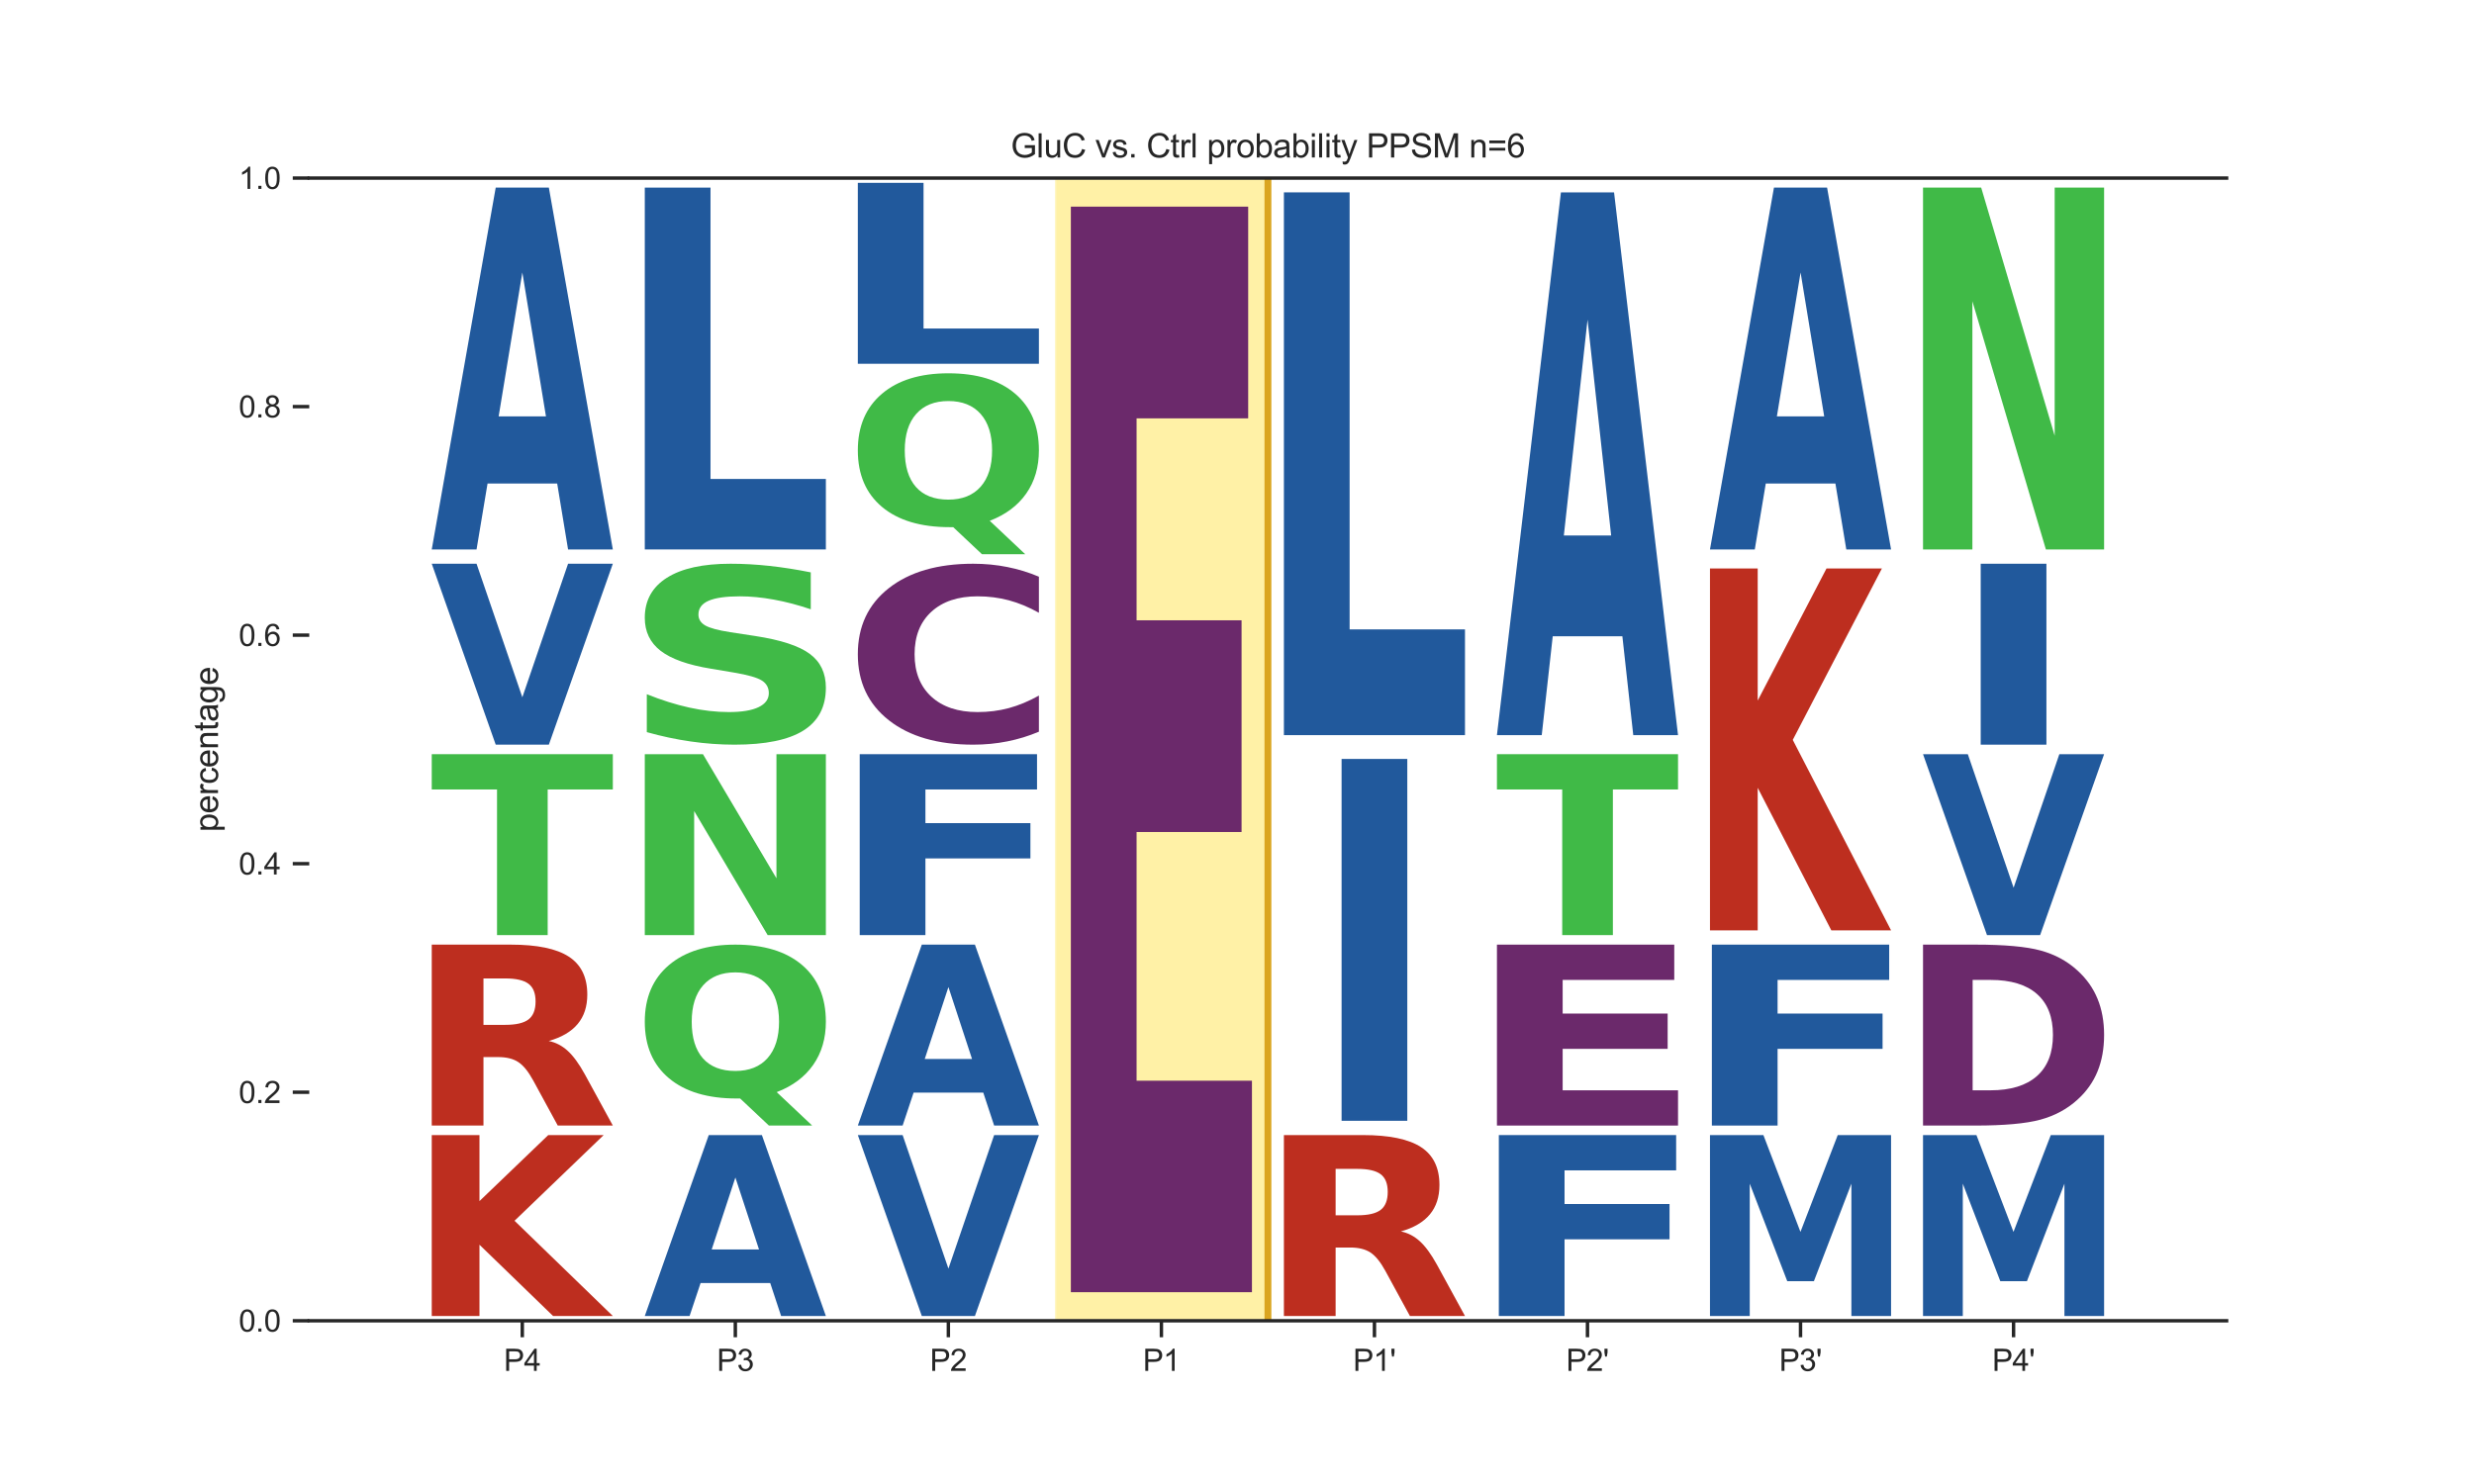 <?xml version="1.0" encoding="utf-8" standalone="no"?>
<!DOCTYPE svg PUBLIC "-//W3C//DTD SVG 1.1//EN"
  "http://www.w3.org/Graphics/SVG/1.1/DTD/svg11.dtd">
<svg xmlns:xlink="http://www.w3.org/1999/xlink" width="720pt" height="432pt" viewBox="0 0 720 432" xmlns="http://www.w3.org/2000/svg" version="1.1">
 <defs>
  <style type="text/css">*{stroke-linejoin: round; stroke-linecap: butt}</style>
 </defs>
 <g id="figure_1">
  <g id="patch_1">
   <path d="M 0 432 
L 720 432 
L 720 0 
L 0 0 
z
" style="fill: #ffffff"/>
  </g>
  <g id="axes_1">
   <g id="patch_2">
    <path d="M 90 384.48 
L 648 384.48 
L 648 51.84 
L 90 51.84 
z
" style="fill: #ffffff"/>
   </g>
   <g id="patch_3">
    <path d="M 307 384.48 
L 369 384.48 
L 369 51.84 
L 307 51.84 
z
" clip-path="url(#pe7d691914c)" style="fill: #ffd700; opacity: 0.35; stroke: #ffffff; stroke-width: 0.8; stroke-linejoin: miter"/>
   </g>
   <g id="line2d_1">
    <path d="M 90 384.48 
L 648 384.48 
" clip-path="url(#pe7d691914c)" style="fill: none; stroke: #000000; stroke-width: 0.5; stroke-linecap: round"/>
   </g>
   <g id="patch_4">
    <path d="M 125.65 330.426 
L 139.538 330.426 
L 139.538 349.649 
L 159.556 330.426 
L 175.683 330.426 
L 149.743 355.372 
L 178.35 383.094 
L 160.964 383.094 
L 139.538 362.347 
L 139.538 383.094 
L 125.65 383.094 
L 125.65 330.426 
z
" clip-path="url(#pe7d691914c)" style="fill: #bd2e1f"/>
   </g>
   <g id="patch_5">
    <path d="M 147.033 298.34 
Q 151.762 298.34 153.814 296.76 
Q 155.866 295.168 155.866 291.534 
Q 155.866 287.933 153.814 286.386 
Q 151.762 284.829 147.033 284.829 
L 140.702 284.829 
L 140.702 298.34 
L 147.033 298.34 
z
M 140.702 307.72 
L 140.702 327.654 
L 125.65 327.654 
L 125.65 274.986 
L 148.634 274.986 
Q 160.17 274.986 165.538 278.485 
Q 170.918 281.973 170.918 289.524 
Q 170.918 294.739 168.115 298.092 
Q 165.325 301.444 159.695 303.036 
Q 162.785 303.668 165.225 305.914 
Q 167.677 308.149 170.18 312.698 
L 178.35 327.654 
L 162.322 327.654 
L 155.203 314.572 
Q 153.051 310.621 150.836 309.176 
Q 148.634 307.72 144.956 307.72 
L 140.702 307.72 
z
" clip-path="url(#pe7d691914c)" style="fill: #bd2e1f"/>
   </g>
   <g id="patch_6">
    <path d="M 125.65 219.546 
L 178.35 219.546 
L 178.35 229.818 
L 159.39 229.818 
L 159.39 272.214 
L 144.647 272.214 
L 144.647 229.818 
L 125.65 229.818 
L 125.65 219.546 
z
" clip-path="url(#pe7d691914c)" style="fill: #40ba47"/>
   </g>
   <g id="patch_7">
    <path d="M 125.65 164.106 
L 138.688 164.106 
L 152.016 202.981 
L 165.323 164.106 
L 178.35 164.106 
L 159.731 216.774 
L 144.269 216.774 
L 125.65 164.106 
z
" clip-path="url(#pe7d691914c)" style="fill: #21599c"/>
   </g>
   <g id="patch_8">
    <path d="M 162.155 140.759 
L 141.888 140.759 
L 138.688 159.948 
L 125.65 159.948 
L 144.269 54.612 
L 159.731 54.612 
L 178.35 159.948 
L 165.323 159.948 
L 162.155 140.759 
z
M 145.12 121.209 
L 158.891 121.209 
L 152.016 79.309 
L 145.12 121.209 
z
" clip-path="url(#pe7d691914c)" style="fill: #21599c"/>
   </g>
   <g id="patch_9">
    <path d="M 224.155 373.5 
L 203.888 373.5 
L 200.688 383.094 
L 187.65 383.094 
L 206.269 330.426 
L 221.731 330.426 
L 240.35 383.094 
L 227.323 383.094 
L 224.155 373.5 
z
M 207.12 363.724 
L 220.891 363.724 
L 214.016 342.775 
L 207.12 363.724 
z
" clip-path="url(#pe7d691914c)" style="fill: #21599c"/>
   </g>
   <g id="patch_10">
    <path d="M 215.405 319.778 
L 214.373 319.778 
Q 201.714 319.778 194.677 313.875 
Q 187.65 307.964 187.65 297.428 
Q 187.65 286.911 194.666 280.953 
Q 201.681 274.986 214 274.986 
Q 226.45 274.986 233.4 280.898 
Q 240.35 286.8 240.35 297.428 
Q 240.35 304.721 236.661 309.993 
Q 232.972 315.265 226.044 317.925 
L 236.365 327.654 
L 223.771 327.654 
L 215.405 319.778 
z
M 214 283.066 
Q 207.961 283.066 204.635 286.828 
Q 201.308 290.59 201.308 297.428 
Q 201.308 304.378 204.558 308.075 
Q 207.819 311.763 214 311.763 
Q 220.071 311.763 223.398 308.001 
Q 226.725 304.23 226.725 297.428 
Q 226.725 290.59 223.398 286.828 
Q 220.071 283.066 214 283.066 
z
" clip-path="url(#pe7d691914c)" style="fill: #40ba47"/>
   </g>
   <g id="patch_11">
    <path d="M 187.65 219.546 
L 204.578 219.546 
L 225.968 255.666 
L 225.968 219.546 
L 240.35 219.546 
L 240.35 272.214 
L 223.409 272.214 
L 202.019 236.094 
L 202.019 272.214 
L 187.65 272.214 
L 187.65 219.546 
z
" clip-path="url(#pe7d691914c)" style="fill: #40ba47"/>
   </g>
   <g id="patch_12">
    <path d="M 235.956 166.619 
L 235.956 177.368 
Q 230.46 175.497 225.221 174.55 
Q 219.997 173.593 215.345 173.593 
Q 209.177 173.593 206.214 174.888 
Q 203.265 176.171 203.265 178.891 
Q 203.265 180.937 205.255 182.079 
Q 207.244 183.211 212.483 184.026 
L 219.811 185.147 
Q 230.946 186.855 235.641 190.326 
Q 240.35 193.785 240.35 200.183 
Q 240.35 208.571 233.795 212.672 
Q 227.239 216.774 213.771 216.774 
Q 207.43 216.774 201.033 215.849 
Q 194.635 214.935 188.237 213.129 
L 188.237 202.087 
Q 194.635 204.665 200.603 205.981 
Q 206.572 207.287 212.125 207.287 
Q 217.764 207.287 220.756 205.862 
Q 223.747 204.426 223.747 201.771 
Q 223.747 199.399 221.715 198.105 
Q 219.682 196.81 213.599 195.787 
L 206.929 194.667 
Q 196.91 193.035 192.273 189.466 
Q 187.65 185.898 187.65 179.849 
Q 187.65 172.266 194.091 168.186 
Q 200.532 164.106 212.612 164.106 
Q 218.122 164.106 223.933 164.737 
Q 229.744 165.368 235.956 166.619 
z
" clip-path="url(#pe7d691914c)" style="fill: #40ba47"/>
   </g>
   <g id="patch_13">
    <path d="M 187.65 54.612 
L 206.775 54.612 
L 206.775 139.427 
L 240.35 139.427 
L 240.35 159.948 
L 187.65 159.948 
L 187.65 54.612 
z
" clip-path="url(#pe7d691914c)" style="fill: #21599c"/>
   </g>
   <g id="patch_14">
    <path d="M 249.65 330.426 
L 262.688 330.426 
L 276.016 369.301 
L 289.323 330.426 
L 302.35 330.426 
L 283.731 383.094 
L 268.269 383.094 
L 249.65 330.426 
z
" clip-path="url(#pe7d691914c)" style="fill: #21599c"/>
   </g>
   <g id="patch_15">
    <path d="M 286.155 318.06 
L 265.888 318.06 
L 262.688 327.654 
L 249.65 327.654 
L 268.269 274.986 
L 283.731 274.986 
L 302.35 327.654 
L 289.323 327.654 
L 286.155 318.06 
z
M 269.12 308.284 
L 282.891 308.284 
L 276.016 287.335 
L 269.12 308.284 
z
" clip-path="url(#pe7d691914c)" style="fill: #21599c"/>
   </g>
   <g id="patch_16">
    <path d="M 250.198 219.546 
L 301.802 219.546 
L 301.802 229.818 
L 269.323 229.818 
L 269.323 239.615 
L 299.878 239.615 
L 299.878 249.887 
L 269.323 249.887 
L 269.323 272.214 
L 250.198 272.214 
L 250.198 219.546 
z
" clip-path="url(#pe7d691914c)" style="fill: #21599c"/>
   </g>
   <g id="patch_17">
    <path d="M 302.35 212.999 
Q 297.942 214.87 293.175 215.817 
Q 288.408 216.774 283.217 216.774 
Q 267.735 216.774 258.692 209.681 
Q 249.65 202.587 249.65 190.456 
Q 249.65 178.282 258.692 171.199 
Q 267.735 164.106 283.217 164.106 
Q 288.408 164.106 293.175 165.063 
Q 297.942 166.01 302.35 167.881 
L 302.35 178.38 
Q 297.902 175.899 293.587 174.746 
Q 289.271 173.593 284.504 173.593 
Q 275.954 173.593 271.054 178.086 
Q 266.168 182.569 266.168 190.456 
Q 266.168 198.311 271.054 202.805 
Q 275.954 207.287 284.504 207.287 
Q 289.271 207.287 293.587 206.134 
Q 297.902 204.97 302.35 202.489 
L 302.35 212.999 
z
" clip-path="url(#pe7d691914c)" style="fill: #6b296b"/>
   </g>
   <g id="patch_18">
    <path d="M 277.405 153.458 
L 276.373 153.458 
Q 263.714 153.458 256.677 147.555 
Q 249.65 141.644 249.65 131.108 
Q 249.65 120.591 256.666 114.633 
Q 263.681 108.666 276 108.666 
Q 288.45 108.666 295.4 114.578 
Q 302.35 120.48 302.35 131.108 
Q 302.35 138.401 298.661 143.673 
Q 294.972 148.945 288.044 151.605 
L 298.365 161.334 
L 285.771 161.334 
L 277.405 153.458 
z
M 276 116.746 
Q 269.961 116.746 266.635 120.508 
Q 263.308 124.27 263.308 131.108 
Q 263.308 138.058 266.558 141.755 
Q 269.819 145.443 276 145.443 
Q 282.071 145.443 285.398 141.681 
Q 288.725 137.91 288.725 131.108 
Q 288.725 124.27 285.398 120.508 
Q 282.071 116.746 276 116.746 
z
" clip-path="url(#pe7d691914c)" style="fill: #40ba47"/>
   </g>
   <g id="patch_19">
    <path d="M 249.65 53.226 
L 268.775 53.226 
L 268.775 95.634 
L 302.35 95.634 
L 302.35 105.894 
L 249.65 105.894 
L 249.65 53.226 
z
" clip-path="url(#pe7d691914c)" style="fill: #21599c"/>
   </g>
   <g id="patch_20">
    <path d="M 311.65 60.156 
L 363.253 60.156 
L 363.253 121.786 
L 330.775 121.786 
L 330.775 180.572 
L 361.329 180.572 
L 361.329 242.203 
L 330.775 242.203 
L 330.775 314.601 
L 364.35 314.601 
L 364.35 376.164 
L 311.65 376.164 
L 311.65 60.156 
z
" clip-path="url(#pe7d691914c)" style="fill: #6b296b"/>
   </g>
   <g id="patch_21">
    <path d="M 395.033 353.78 
Q 399.762 353.78 401.814 352.2 
Q 403.866 350.608 403.866 346.974 
Q 403.866 343.373 401.814 341.826 
Q 399.762 340.269 395.033 340.269 
L 388.702 340.269 
L 388.702 353.78 
L 395.033 353.78 
z
M 388.702 363.16 
L 388.702 383.094 
L 373.65 383.094 
L 373.65 330.426 
L 396.634 330.426 
Q 408.17 330.426 413.538 333.925 
Q 418.918 337.413 418.918 344.964 
Q 418.918 350.179 416.115 353.532 
Q 413.325 356.884 407.695 358.476 
Q 410.785 359.108 413.225 361.354 
Q 415.677 363.589 418.18 368.138 
L 426.35 383.094 
L 410.322 383.094 
L 403.203 370.012 
Q 401.051 366.061 398.836 364.616 
Q 396.634 363.16 392.956 363.16 
L 388.702 363.16 
z
" clip-path="url(#pe7d691914c)" style="fill: #bd2e1f"/>
   </g>
   <g id="patch_22">
    <path d="M 390.438 220.932 
L 409.562 220.932 
L 409.562 326.268 
L 390.438 326.268 
L 390.438 220.932 
z
" clip-path="url(#pe7d691914c)" style="fill: #21599c"/>
   </g>
   <g id="patch_23">
    <path d="M 373.65 55.998 
L 392.775 55.998 
L 392.775 183.221 
L 426.35 183.221 
L 426.35 214.002 
L 373.65 214.002 
L 373.65 55.998 
z
" clip-path="url(#pe7d691914c)" style="fill: #21599c"/>
   </g>
   <g id="patch_24">
    <path d="M 436.198 330.426 
L 487.802 330.426 
L 487.802 340.698 
L 455.323 340.698 
L 455.323 350.495 
L 485.878 350.495 
L 485.878 360.767 
L 455.323 360.767 
L 455.323 383.094 
L 436.198 383.094 
L 436.198 330.426 
z
" clip-path="url(#pe7d691914c)" style="fill: #21599c"/>
   </g>
   <g id="patch_25">
    <path d="M 435.65 274.986 
L 487.253 274.986 
L 487.253 285.258 
L 454.775 285.258 
L 454.775 295.055 
L 485.329 295.055 
L 485.329 305.327 
L 454.775 305.327 
L 454.775 317.394 
L 488.35 317.394 
L 488.35 327.654 
L 435.65 327.654 
L 435.65 274.986 
z
" clip-path="url(#pe7d691914c)" style="fill: #6b296b"/>
   </g>
   <g id="patch_26">
    <path d="M 435.65 219.546 
L 488.35 219.546 
L 488.35 229.818 
L 469.39 229.818 
L 469.39 272.214 
L 454.647 272.214 
L 454.647 229.818 
L 435.65 229.818 
L 435.65 219.546 
z
" clip-path="url(#pe7d691914c)" style="fill: #40ba47"/>
   </g>
   <g id="patch_27">
    <path d="M 472.155 185.219 
L 451.888 185.219 
L 448.688 214.002 
L 435.65 214.002 
L 454.269 55.998 
L 469.731 55.998 
L 488.35 214.002 
L 475.323 214.002 
L 472.155 185.219 
z
M 455.12 155.893 
L 468.891 155.893 
L 462.016 93.044 
L 455.12 155.893 
z
" clip-path="url(#pe7d691914c)" style="fill: #21599c"/>
   </g>
   <g id="patch_28">
    <path d="M 497.65 330.426 
L 513.196 330.426 
L 523.98 358.611 
L 534.834 330.426 
L 550.35 330.426 
L 550.35 383.094 
L 538.805 383.094 
L 538.805 344.569 
L 527.889 372.969 
L 520.141 372.969 
L 509.226 344.569 
L 509.226 383.094 
L 497.65 383.094 
L 497.65 330.426 
z
" clip-path="url(#pe7d691914c)" style="fill: #21599c"/>
   </g>
   <g id="patch_29">
    <path d="M 498.198 274.986 
L 549.802 274.986 
L 549.802 285.258 
L 517.323 285.258 
L 517.323 295.055 
L 547.878 295.055 
L 547.878 305.327 
L 517.323 305.327 
L 517.323 327.654 
L 498.198 327.654 
L 498.198 274.986 
z
" clip-path="url(#pe7d691914c)" style="fill: #21599c"/>
   </g>
   <g id="patch_30">
    <path d="M 497.65 165.492 
L 511.538 165.492 
L 511.538 203.938 
L 531.556 165.492 
L 547.683 165.492 
L 521.743 215.383 
L 550.35 270.828 
L 532.964 270.828 
L 511.538 229.335 
L 511.538 270.828 
L 497.65 270.828 
L 497.65 165.492 
z
" clip-path="url(#pe7d691914c)" style="fill: #bd2e1f"/>
   </g>
   <g id="patch_31">
    <path d="M 534.155 140.759 
L 513.888 140.759 
L 510.688 159.948 
L 497.65 159.948 
L 516.269 54.612 
L 531.731 54.612 
L 550.35 159.948 
L 537.323 159.948 
L 534.155 140.759 
z
M 517.12 121.209 
L 530.891 121.209 
L 524.016 79.309 
L 517.12 121.209 
z
" clip-path="url(#pe7d691914c)" style="fill: #21599c"/>
   </g>
   <g id="patch_32">
    <path d="M 559.65 330.426 
L 575.196 330.426 
L 585.98 358.611 
L 596.834 330.426 
L 612.35 330.426 
L 612.35 383.094 
L 600.805 383.094 
L 600.805 344.569 
L 589.889 372.969 
L 582.141 372.969 
L 571.226 344.569 
L 571.226 383.094 
L 559.65 383.094 
L 559.65 330.426 
z
" clip-path="url(#pe7d691914c)" style="fill: #21599c"/>
   </g>
   <g id="patch_33">
    <path d="M 574.091 285.258 
L 574.091 317.394 
L 579.265 317.394 
Q 588.113 317.394 592.783 313.262 
Q 597.464 309.131 597.464 301.264 
Q 597.464 293.441 592.807 289.355 
Q 588.161 285.258 579.265 285.258 
L 574.091 285.258 
z
M 559.65 274.986 
L 574.872 274.986 
Q 587.633 274.986 593.875 276.702 
Q 600.117 278.406 604.583 282.504 
Q 608.521 286.07 610.429 290.732 
Q 612.35 295.383 612.35 301.264 
Q 612.35 307.235 610.429 311.908 
Q 608.521 316.581 604.583 320.136 
Q 600.081 324.234 593.779 325.95 
Q 587.477 327.654 574.872 327.654 
L 559.65 327.654 
L 559.65 274.986 
z
" clip-path="url(#pe7d691914c)" style="fill: #6b296b"/>
   </g>
   <g id="patch_34">
    <path d="M 559.65 219.546 
L 572.688 219.546 
L 586.016 258.421 
L 599.323 219.546 
L 612.35 219.546 
L 593.731 272.214 
L 578.269 272.214 
L 559.65 219.546 
z
" clip-path="url(#pe7d691914c)" style="fill: #21599c"/>
   </g>
   <g id="patch_35">
    <path d="M 576.438 164.106 
L 595.562 164.106 
L 595.562 216.774 
L 576.438 216.774 
L 576.438 164.106 
z
" clip-path="url(#pe7d691914c)" style="fill: #21599c"/>
   </g>
   <g id="patch_36">
    <path d="M 559.65 54.612 
L 576.578 54.612 
L 597.968 126.853 
L 597.968 54.612 
L 612.35 54.612 
L 612.35 159.948 
L 595.409 159.948 
L 574.019 87.707 
L 574.019 159.948 
L 559.65 159.948 
L 559.65 54.612 
z
" clip-path="url(#pe7d691914c)" style="fill: #40ba47"/>
   </g>
   <g id="matplotlib.axis_1">
    <g id="xtick_1">
     <g id="line2d_2">
      <defs>
       <path id="mb2a500201a" d="M 0 0 
L 0 4.8 
" style="stroke: #262626"/>
      </defs>
      <g>
       <use xlink:href="#mb2a500201a" x="152" y="384.48" style="fill: #262626; stroke: #262626"/>
      </g>
     </g>
     <g id="text_1">
      <!-- P4 -->
      <g style="fill: #262626" transform="translate(146.618 399.079) scale(0.088 -0.088)">
       <defs>
        <path id="ArialMT-50" d="M 494 0 
L 494 4581 
L 2222 4581 
Q 2678 4581 2919 4538 
Q 3256 4481 3484 4323 
Q 3713 4166 3852 3881 
Q 3991 3597 3991 3256 
Q 3991 2672 3619 2267 
Q 3247 1863 2275 1863 
L 1100 1863 
L 1100 0 
L 494 0 
z
M 1100 2403 
L 2284 2403 
Q 2872 2403 3119 2622 
Q 3366 2841 3366 3238 
Q 3366 3525 3220 3729 
Q 3075 3934 2838 4000 
Q 2684 4041 2272 4041 
L 1100 4041 
L 1100 2403 
z
" transform="scale(0.016)"/>
        <path id="ArialMT-34" d="M 2069 0 
L 2069 1097 
L 81 1097 
L 81 1613 
L 2172 4581 
L 2631 4581 
L 2631 1613 
L 3250 1613 
L 3250 1097 
L 2631 1097 
L 2631 0 
L 2069 0 
z
M 2069 1613 
L 2069 3678 
L 634 1613 
L 2069 1613 
z
" transform="scale(0.016)"/>
       </defs>
       <use xlink:href="#ArialMT-50"/>
       <use xlink:href="#ArialMT-34" x="66.699"/>
      </g>
     </g>
    </g>
    <g id="xtick_2">
     <g id="line2d_3">
      <g>
       <use xlink:href="#mb2a500201a" x="214" y="384.48" style="fill: #262626; stroke: #262626"/>
      </g>
     </g>
     <g id="text_2">
      <!-- P3 -->
      <g style="fill: #262626" transform="translate(208.618 399.079) scale(0.088 -0.088)">
       <defs>
        <path id="ArialMT-33" d="M 269 1209 
L 831 1284 
Q 928 806 1161 595 
Q 1394 384 1728 384 
Q 2125 384 2398 659 
Q 2672 934 2672 1341 
Q 2672 1728 2419 1979 
Q 2166 2231 1775 2231 
Q 1616 2231 1378 2169 
L 1441 2663 
Q 1497 2656 1531 2656 
Q 1891 2656 2178 2843 
Q 2466 3031 2466 3422 
Q 2466 3731 2256 3934 
Q 2047 4138 1716 4138 
Q 1388 4138 1169 3931 
Q 950 3725 888 3313 
L 325 3413 
Q 428 3978 793 4289 
Q 1159 4600 1703 4600 
Q 2078 4600 2393 4439 
Q 2709 4278 2876 4000 
Q 3044 3722 3044 3409 
Q 3044 3113 2884 2869 
Q 2725 2625 2413 2481 
Q 2819 2388 3044 2092 
Q 3269 1797 3269 1353 
Q 3269 753 2831 336 
Q 2394 -81 1725 -81 
Q 1122 -81 723 278 
Q 325 638 269 1209 
z
" transform="scale(0.016)"/>
       </defs>
       <use xlink:href="#ArialMT-50"/>
       <use xlink:href="#ArialMT-33" x="66.699"/>
      </g>
     </g>
    </g>
    <g id="xtick_3">
     <g id="line2d_4">
      <g>
       <use xlink:href="#mb2a500201a" x="276" y="384.48" style="fill: #262626; stroke: #262626"/>
      </g>
     </g>
     <g id="text_3">
      <!-- P2 -->
      <g style="fill: #262626" transform="translate(270.618 399.079) scale(0.088 -0.088)">
       <defs>
        <path id="ArialMT-32" d="M 3222 541 
L 3222 0 
L 194 0 
Q 188 203 259 391 
Q 375 700 629 1000 
Q 884 1300 1366 1694 
Q 2113 2306 2375 2664 
Q 2638 3022 2638 3341 
Q 2638 3675 2398 3904 
Q 2159 4134 1775 4134 
Q 1369 4134 1125 3890 
Q 881 3647 878 3216 
L 300 3275 
Q 359 3922 746 4261 
Q 1134 4600 1788 4600 
Q 2447 4600 2831 4234 
Q 3216 3869 3216 3328 
Q 3216 3053 3103 2787 
Q 2991 2522 2730 2228 
Q 2469 1934 1863 1422 
Q 1356 997 1212 845 
Q 1069 694 975 541 
L 3222 541 
z
" transform="scale(0.016)"/>
       </defs>
       <use xlink:href="#ArialMT-50"/>
       <use xlink:href="#ArialMT-32" x="66.699"/>
      </g>
     </g>
    </g>
    <g id="xtick_4">
     <g id="line2d_5">
      <g>
       <use xlink:href="#mb2a500201a" x="338" y="384.48" style="fill: #262626; stroke: #262626"/>
      </g>
     </g>
     <g id="text_4">
      <!-- P1 -->
      <g style="fill: #262626" transform="translate(332.618 399.079) scale(0.088 -0.088)">
       <defs>
        <path id="ArialMT-31" d="M 2384 0 
L 1822 0 
L 1822 3584 
Q 1619 3391 1289 3197 
Q 959 3003 697 2906 
L 697 3450 
Q 1169 3672 1522 3987 
Q 1875 4303 2022 4600 
L 2384 4600 
L 2384 0 
z
" transform="scale(0.016)"/>
       </defs>
       <use xlink:href="#ArialMT-50"/>
       <use xlink:href="#ArialMT-31" x="66.699"/>
      </g>
     </g>
    </g>
    <g id="xtick_5">
     <g id="line2d_6">
      <g>
       <use xlink:href="#mb2a500201a" x="400" y="384.48" style="fill: #262626; stroke: #262626"/>
      </g>
     </g>
     <g id="text_5">
      <!-- P1' -->
      <g style="fill: #262626" transform="translate(393.778 399.079) scale(0.088 -0.088)">
       <defs>
        <path id="ArialMT-27" d="M 425 2959 
L 281 3816 
L 281 4581 
L 922 4581 
L 922 3816 
L 772 2959 
L 425 2959 
z
" transform="scale(0.016)"/>
       </defs>
       <use xlink:href="#ArialMT-50"/>
       <use xlink:href="#ArialMT-31" x="66.699"/>
       <use xlink:href="#ArialMT-27" x="122.314"/>
      </g>
     </g>
    </g>
    <g id="xtick_6">
     <g id="line2d_7">
      <g>
       <use xlink:href="#mb2a500201a" x="462" y="384.48" style="fill: #262626; stroke: #262626"/>
      </g>
     </g>
     <g id="text_6">
      <!-- P2' -->
      <g style="fill: #262626" transform="translate(455.778 399.079) scale(0.088 -0.088)">
       <use xlink:href="#ArialMT-50"/>
       <use xlink:href="#ArialMT-32" x="66.699"/>
       <use xlink:href="#ArialMT-27" x="122.314"/>
      </g>
     </g>
    </g>
    <g id="xtick_7">
     <g id="line2d_8">
      <g>
       <use xlink:href="#mb2a500201a" x="524" y="384.48" style="fill: #262626; stroke: #262626"/>
      </g>
     </g>
     <g id="text_7">
      <!-- P3' -->
      <g style="fill: #262626" transform="translate(517.778 399.079) scale(0.088 -0.088)">
       <use xlink:href="#ArialMT-50"/>
       <use xlink:href="#ArialMT-33" x="66.699"/>
       <use xlink:href="#ArialMT-27" x="122.314"/>
      </g>
     </g>
    </g>
    <g id="xtick_8">
     <g id="line2d_9">
      <g>
       <use xlink:href="#mb2a500201a" x="586" y="384.48" style="fill: #262626; stroke: #262626"/>
      </g>
     </g>
     <g id="text_8">
      <!-- P4' -->
      <g style="fill: #262626" transform="translate(579.778 399.079) scale(0.088 -0.088)">
       <use xlink:href="#ArialMT-50"/>
       <use xlink:href="#ArialMT-34" x="66.699"/>
       <use xlink:href="#ArialMT-27" x="122.314"/>
      </g>
     </g>
    </g>
   </g>
   <g id="matplotlib.axis_2">
    <g id="ytick_1">
     <g id="line2d_10">
      <defs>
       <path id="mb9a1557203" d="M 0 0 
L -4.8 0 
" style="stroke: #262626"/>
      </defs>
      <g>
       <use xlink:href="#mb9a1557203" x="90" y="384.48" style="fill: #262626; stroke: #262626"/>
      </g>
     </g>
     <g id="text_9">
      <!-- 0.0 -->
      <g style="fill: #262626" transform="translate(69.468 387.629) scale(0.088 -0.088)">
       <defs>
        <path id="ArialMT-30" d="M 266 2259 
Q 266 3072 433 3567 
Q 600 4063 929 4331 
Q 1259 4600 1759 4600 
Q 2128 4600 2406 4451 
Q 2684 4303 2865 4023 
Q 3047 3744 3150 3342 
Q 3253 2941 3253 2259 
Q 3253 1453 3087 958 
Q 2922 463 2592 192 
Q 2263 -78 1759 -78 
Q 1097 -78 719 397 
Q 266 969 266 2259 
z
M 844 2259 
Q 844 1131 1108 757 
Q 1372 384 1759 384 
Q 2147 384 2411 759 
Q 2675 1134 2675 2259 
Q 2675 3391 2411 3762 
Q 2147 4134 1753 4134 
Q 1366 4134 1134 3806 
Q 844 3388 844 2259 
z
" transform="scale(0.016)"/>
        <path id="ArialMT-2e" d="M 581 0 
L 581 641 
L 1222 641 
L 1222 0 
L 581 0 
z
" transform="scale(0.016)"/>
       </defs>
       <use xlink:href="#ArialMT-30"/>
       <use xlink:href="#ArialMT-2e" x="55.615"/>
       <use xlink:href="#ArialMT-30" x="83.398"/>
      </g>
     </g>
    </g>
    <g id="ytick_2">
     <g id="line2d_11">
      <g>
       <use xlink:href="#mb9a1557203" x="90" y="317.952" style="fill: #262626; stroke: #262626"/>
      </g>
     </g>
     <g id="text_10">
      <!-- 0.2 -->
      <g style="fill: #262626" transform="translate(69.468 321.101) scale(0.088 -0.088)">
       <use xlink:href="#ArialMT-30"/>
       <use xlink:href="#ArialMT-2e" x="55.615"/>
       <use xlink:href="#ArialMT-32" x="83.398"/>
      </g>
     </g>
    </g>
    <g id="ytick_3">
     <g id="line2d_12">
      <g>
       <use xlink:href="#mb9a1557203" x="90" y="251.424" style="fill: #262626; stroke: #262626"/>
      </g>
     </g>
     <g id="text_11">
      <!-- 0.4 -->
      <g style="fill: #262626" transform="translate(69.468 254.573) scale(0.088 -0.088)">
       <use xlink:href="#ArialMT-30"/>
       <use xlink:href="#ArialMT-2e" x="55.615"/>
       <use xlink:href="#ArialMT-34" x="83.398"/>
      </g>
     </g>
    </g>
    <g id="ytick_4">
     <g id="line2d_13">
      <g>
       <use xlink:href="#mb9a1557203" x="90" y="184.896" style="fill: #262626; stroke: #262626"/>
      </g>
     </g>
     <g id="text_12">
      <!-- 0.6 -->
      <g style="fill: #262626" transform="translate(69.468 188.045) scale(0.088 -0.088)">
       <defs>
        <path id="ArialMT-36" d="M 3184 3459 
L 2625 3416 
Q 2550 3747 2413 3897 
Q 2184 4138 1850 4138 
Q 1581 4138 1378 3988 
Q 1113 3794 959 3422 
Q 806 3050 800 2363 
Q 1003 2672 1297 2822 
Q 1591 2972 1913 2972 
Q 2475 2972 2870 2558 
Q 3266 2144 3266 1488 
Q 3266 1056 3080 686 
Q 2894 316 2569 119 
Q 2244 -78 1831 -78 
Q 1128 -78 684 439 
Q 241 956 241 2144 
Q 241 3472 731 4075 
Q 1159 4600 1884 4600 
Q 2425 4600 2770 4297 
Q 3116 3994 3184 3459 
z
M 888 1484 
Q 888 1194 1011 928 
Q 1134 663 1356 523 
Q 1578 384 1822 384 
Q 2178 384 2434 671 
Q 2691 959 2691 1453 
Q 2691 1928 2437 2201 
Q 2184 2475 1800 2475 
Q 1419 2475 1153 2201 
Q 888 1928 888 1484 
z
" transform="scale(0.016)"/>
       </defs>
       <use xlink:href="#ArialMT-30"/>
       <use xlink:href="#ArialMT-2e" x="55.615"/>
       <use xlink:href="#ArialMT-36" x="83.398"/>
      </g>
     </g>
    </g>
    <g id="ytick_5">
     <g id="line2d_14">
      <g>
       <use xlink:href="#mb9a1557203" x="90" y="118.368" style="fill: #262626; stroke: #262626"/>
      </g>
     </g>
     <g id="text_13">
      <!-- 0.8 -->
      <g style="fill: #262626" transform="translate(69.468 121.517) scale(0.088 -0.088)">
       <defs>
        <path id="ArialMT-38" d="M 1131 2484 
Q 781 2613 612 2850 
Q 444 3088 444 3419 
Q 444 3919 803 4259 
Q 1163 4600 1759 4600 
Q 2359 4600 2725 4251 
Q 3091 3903 3091 3403 
Q 3091 3084 2923 2848 
Q 2756 2613 2416 2484 
Q 2838 2347 3058 2040 
Q 3278 1734 3278 1309 
Q 3278 722 2862 322 
Q 2447 -78 1769 -78 
Q 1091 -78 675 323 
Q 259 725 259 1325 
Q 259 1772 486 2073 
Q 713 2375 1131 2484 
z
M 1019 3438 
Q 1019 3113 1228 2906 
Q 1438 2700 1772 2700 
Q 2097 2700 2305 2904 
Q 2513 3109 2513 3406 
Q 2513 3716 2298 3927 
Q 2084 4138 1766 4138 
Q 1444 4138 1231 3931 
Q 1019 3725 1019 3438 
z
M 838 1322 
Q 838 1081 952 856 
Q 1066 631 1291 507 
Q 1516 384 1775 384 
Q 2178 384 2440 643 
Q 2703 903 2703 1303 
Q 2703 1709 2433 1975 
Q 2163 2241 1756 2241 
Q 1359 2241 1098 1978 
Q 838 1716 838 1322 
z
" transform="scale(0.016)"/>
       </defs>
       <use xlink:href="#ArialMT-30"/>
       <use xlink:href="#ArialMT-2e" x="55.615"/>
       <use xlink:href="#ArialMT-38" x="83.398"/>
      </g>
     </g>
    </g>
    <g id="ytick_6">
     <g id="line2d_15">
      <g>
       <use xlink:href="#mb9a1557203" x="90" y="51.84" style="fill: #262626; stroke: #262626"/>
      </g>
     </g>
     <g id="text_14">
      <!-- 1.0 -->
      <g style="fill: #262626" transform="translate(69.468 54.989) scale(0.088 -0.088)">
       <use xlink:href="#ArialMT-31"/>
       <use xlink:href="#ArialMT-2e" x="55.615"/>
       <use xlink:href="#ArialMT-30" x="83.398"/>
      </g>
     </g>
    </g>
    <g id="text_15">
     <!-- percentage -->
     <g style="fill: #262626" transform="translate(63.447 242.177) rotate(-90) scale(0.096 -0.096)">
      <defs>
       <path id="ArialMT-70" d="M 422 -1272 
L 422 3319 
L 934 3319 
L 934 2888 
Q 1116 3141 1344 3267 
Q 1572 3394 1897 3394 
Q 2322 3394 2647 3175 
Q 2972 2956 3137 2557 
Q 3303 2159 3303 1684 
Q 3303 1175 3120 767 
Q 2938 359 2589 142 
Q 2241 -75 1856 -75 
Q 1575 -75 1351 44 
Q 1128 163 984 344 
L 984 -1272 
L 422 -1272 
z
M 931 1641 
Q 931 1000 1190 694 
Q 1450 388 1819 388 
Q 2194 388 2461 705 
Q 2728 1022 2728 1688 
Q 2728 2322 2467 2637 
Q 2206 2953 1844 2953 
Q 1484 2953 1207 2617 
Q 931 2281 931 1641 
z
" transform="scale(0.016)"/>
       <path id="ArialMT-65" d="M 2694 1069 
L 3275 997 
Q 3138 488 2766 206 
Q 2394 -75 1816 -75 
Q 1088 -75 661 373 
Q 234 822 234 1631 
Q 234 2469 665 2931 
Q 1097 3394 1784 3394 
Q 2450 3394 2872 2941 
Q 3294 2488 3294 1666 
Q 3294 1616 3291 1516 
L 816 1516 
Q 847 969 1125 678 
Q 1403 388 1819 388 
Q 2128 388 2347 550 
Q 2566 713 2694 1069 
z
M 847 1978 
L 2700 1978 
Q 2663 2397 2488 2606 
Q 2219 2931 1791 2931 
Q 1403 2931 1139 2672 
Q 875 2413 847 1978 
z
" transform="scale(0.016)"/>
       <path id="ArialMT-72" d="M 416 0 
L 416 3319 
L 922 3319 
L 922 2816 
Q 1116 3169 1280 3281 
Q 1444 3394 1641 3394 
Q 1925 3394 2219 3213 
L 2025 2691 
Q 1819 2813 1613 2813 
Q 1428 2813 1281 2702 
Q 1134 2591 1072 2394 
Q 978 2094 978 1738 
L 978 0 
L 416 0 
z
" transform="scale(0.016)"/>
       <path id="ArialMT-63" d="M 2588 1216 
L 3141 1144 
Q 3050 572 2676 248 
Q 2303 -75 1759 -75 
Q 1078 -75 664 370 
Q 250 816 250 1647 
Q 250 2184 428 2587 
Q 606 2991 970 3192 
Q 1334 3394 1763 3394 
Q 2303 3394 2647 3120 
Q 2991 2847 3088 2344 
L 2541 2259 
Q 2463 2594 2264 2762 
Q 2066 2931 1784 2931 
Q 1359 2931 1093 2626 
Q 828 2322 828 1663 
Q 828 994 1084 691 
Q 1341 388 1753 388 
Q 2084 388 2306 591 
Q 2528 794 2588 1216 
z
" transform="scale(0.016)"/>
       <path id="ArialMT-6e" d="M 422 0 
L 422 3319 
L 928 3319 
L 928 2847 
Q 1294 3394 1984 3394 
Q 2284 3394 2536 3286 
Q 2788 3178 2913 3003 
Q 3038 2828 3088 2588 
Q 3119 2431 3119 2041 
L 3119 0 
L 2556 0 
L 2556 2019 
Q 2556 2363 2490 2533 
Q 2425 2703 2258 2804 
Q 2091 2906 1866 2906 
Q 1506 2906 1245 2678 
Q 984 2450 984 1813 
L 984 0 
L 422 0 
z
" transform="scale(0.016)"/>
       <path id="ArialMT-74" d="M 1650 503 
L 1731 6 
Q 1494 -44 1306 -44 
Q 1000 -44 831 53 
Q 663 150 594 308 
Q 525 466 525 972 
L 525 2881 
L 113 2881 
L 113 3319 
L 525 3319 
L 525 4141 
L 1084 4478 
L 1084 3319 
L 1650 3319 
L 1650 2881 
L 1084 2881 
L 1084 941 
Q 1084 700 1114 631 
Q 1144 563 1211 522 
Q 1278 481 1403 481 
Q 1497 481 1650 503 
z
" transform="scale(0.016)"/>
       <path id="ArialMT-61" d="M 2588 409 
Q 2275 144 1986 34 
Q 1697 -75 1366 -75 
Q 819 -75 525 192 
Q 231 459 231 875 
Q 231 1119 342 1320 
Q 453 1522 633 1644 
Q 813 1766 1038 1828 
Q 1203 1872 1538 1913 
Q 2219 1994 2541 2106 
Q 2544 2222 2544 2253 
Q 2544 2597 2384 2738 
Q 2169 2928 1744 2928 
Q 1347 2928 1158 2789 
Q 969 2650 878 2297 
L 328 2372 
Q 403 2725 575 2942 
Q 747 3159 1072 3276 
Q 1397 3394 1825 3394 
Q 2250 3394 2515 3294 
Q 2781 3194 2906 3042 
Q 3031 2891 3081 2659 
Q 3109 2516 3109 2141 
L 3109 1391 
Q 3109 606 3145 398 
Q 3181 191 3288 0 
L 2700 0 
Q 2613 175 2588 409 
z
M 2541 1666 
Q 2234 1541 1622 1453 
Q 1275 1403 1131 1340 
Q 988 1278 909 1158 
Q 831 1038 831 891 
Q 831 666 1001 516 
Q 1172 366 1500 366 
Q 1825 366 2078 508 
Q 2331 650 2450 897 
Q 2541 1088 2541 1459 
L 2541 1666 
z
" transform="scale(0.016)"/>
       <path id="ArialMT-67" d="M 319 -275 
L 866 -356 
Q 900 -609 1056 -725 
Q 1266 -881 1628 -881 
Q 2019 -881 2231 -725 
Q 2444 -569 2519 -288 
Q 2563 -116 2559 434 
Q 2191 0 1641 0 
Q 956 0 581 494 
Q 206 988 206 1678 
Q 206 2153 378 2554 
Q 550 2956 876 3175 
Q 1203 3394 1644 3394 
Q 2231 3394 2613 2919 
L 2613 3319 
L 3131 3319 
L 3131 450 
Q 3131 -325 2973 -648 
Q 2816 -972 2473 -1159 
Q 2131 -1347 1631 -1347 
Q 1038 -1347 672 -1080 
Q 306 -813 319 -275 
z
M 784 1719 
Q 784 1066 1043 766 
Q 1303 466 1694 466 
Q 2081 466 2343 764 
Q 2606 1063 2606 1700 
Q 2606 2309 2336 2618 
Q 2066 2928 1684 2928 
Q 1309 2928 1046 2623 
Q 784 2319 784 1719 
z
" transform="scale(0.016)"/>
      </defs>
      <use xlink:href="#ArialMT-70"/>
      <use xlink:href="#ArialMT-65" x="55.615"/>
      <use xlink:href="#ArialMT-72" x="111.23"/>
      <use xlink:href="#ArialMT-63" x="144.531"/>
      <use xlink:href="#ArialMT-65" x="194.531"/>
      <use xlink:href="#ArialMT-6e" x="250.146"/>
      <use xlink:href="#ArialMT-74" x="305.762"/>
      <use xlink:href="#ArialMT-61" x="333.545"/>
      <use xlink:href="#ArialMT-67" x="389.16"/>
      <use xlink:href="#ArialMT-65" x="444.775"/>
     </g>
    </g>
   </g>
   <g id="line2d_16">
    <path d="M 369 384.48 
L 369 51.84 
" clip-path="url(#pe7d691914c)" style="fill: none; stroke: #daa520; stroke-width: 2; stroke-linecap: round"/>
   </g>
   <g id="patch_37">
    <path d="M 90 384.48 
L 648 384.48 
" style="fill: none; stroke: #262626; stroke-linejoin: miter; stroke-linecap: square"/>
   </g>
   <g id="patch_38">
    <path d="M 90 51.84 
L 648 51.84 
" style="fill: none; stroke: #262626; stroke-linejoin: miter; stroke-linecap: square"/>
   </g>
   <g id="text_16">
    <!-- GluC vs. Ctrl probability PPSM n=6 -->
    <g style="fill: #262626" transform="translate(294.175 45.84) scale(0.096 -0.096)">
     <defs>
      <path id="ArialMT-47" d="M 2638 1797 
L 2638 2334 
L 4578 2338 
L 4578 638 
Q 4131 281 3656 101 
Q 3181 -78 2681 -78 
Q 2006 -78 1454 211 
Q 903 500 622 1047 
Q 341 1594 341 2269 
Q 341 2938 620 3517 
Q 900 4097 1425 4378 
Q 1950 4659 2634 4659 
Q 3131 4659 3532 4498 
Q 3934 4338 4162 4050 
Q 4391 3763 4509 3300 
L 3963 3150 
Q 3859 3500 3706 3700 
Q 3553 3900 3268 4020 
Q 2984 4141 2638 4141 
Q 2222 4141 1919 4014 
Q 1616 3888 1430 3681 
Q 1244 3475 1141 3228 
Q 966 2803 966 2306 
Q 966 1694 1177 1281 
Q 1388 869 1791 669 
Q 2194 469 2647 469 
Q 3041 469 3416 620 
Q 3791 772 3984 944 
L 3984 1797 
L 2638 1797 
z
" transform="scale(0.016)"/>
      <path id="ArialMT-6c" d="M 409 0 
L 409 4581 
L 972 4581 
L 972 0 
L 409 0 
z
" transform="scale(0.016)"/>
      <path id="ArialMT-75" d="M 2597 0 
L 2597 488 
Q 2209 -75 1544 -75 
Q 1250 -75 995 37 
Q 741 150 617 320 
Q 494 491 444 738 
Q 409 903 409 1263 
L 409 3319 
L 972 3319 
L 972 1478 
Q 972 1038 1006 884 
Q 1059 663 1231 536 
Q 1403 409 1656 409 
Q 1909 409 2131 539 
Q 2353 669 2445 892 
Q 2538 1116 2538 1541 
L 2538 3319 
L 3100 3319 
L 3100 0 
L 2597 0 
z
" transform="scale(0.016)"/>
      <path id="ArialMT-43" d="M 3763 1606 
L 4369 1453 
Q 4178 706 3683 314 
Q 3188 -78 2472 -78 
Q 1731 -78 1267 223 
Q 803 525 561 1097 
Q 319 1669 319 2325 
Q 319 3041 592 3573 
Q 866 4106 1370 4382 
Q 1875 4659 2481 4659 
Q 3169 4659 3637 4309 
Q 4106 3959 4291 3325 
L 3694 3184 
Q 3534 3684 3231 3912 
Q 2928 4141 2469 4141 
Q 1941 4141 1586 3887 
Q 1231 3634 1087 3207 
Q 944 2781 944 2328 
Q 944 1744 1114 1308 
Q 1284 872 1643 656 
Q 2003 441 2422 441 
Q 2931 441 3284 734 
Q 3638 1028 3763 1606 
z
" transform="scale(0.016)"/>
      <path id="ArialMT-20" transform="scale(0.016)"/>
      <path id="ArialMT-76" d="M 1344 0 
L 81 3319 
L 675 3319 
L 1388 1331 
Q 1503 1009 1600 663 
Q 1675 925 1809 1294 
L 2547 3319 
L 3125 3319 
L 1869 0 
L 1344 0 
z
" transform="scale(0.016)"/>
      <path id="ArialMT-73" d="M 197 991 
L 753 1078 
Q 800 744 1014 566 
Q 1228 388 1613 388 
Q 2000 388 2187 545 
Q 2375 703 2375 916 
Q 2375 1106 2209 1216 
Q 2094 1291 1634 1406 
Q 1016 1563 777 1677 
Q 538 1791 414 1992 
Q 291 2194 291 2438 
Q 291 2659 392 2848 
Q 494 3038 669 3163 
Q 800 3259 1026 3326 
Q 1253 3394 1513 3394 
Q 1903 3394 2198 3281 
Q 2494 3169 2634 2976 
Q 2775 2784 2828 2463 
L 2278 2388 
Q 2241 2644 2061 2787 
Q 1881 2931 1553 2931 
Q 1166 2931 1000 2803 
Q 834 2675 834 2503 
Q 834 2394 903 2306 
Q 972 2216 1119 2156 
Q 1203 2125 1616 2013 
Q 2213 1853 2448 1751 
Q 2684 1650 2818 1456 
Q 2953 1263 2953 975 
Q 2953 694 2789 445 
Q 2625 197 2315 61 
Q 2006 -75 1616 -75 
Q 969 -75 630 194 
Q 291 463 197 991 
z
" transform="scale(0.016)"/>
      <path id="ArialMT-6f" d="M 213 1659 
Q 213 2581 725 3025 
Q 1153 3394 1769 3394 
Q 2453 3394 2887 2945 
Q 3322 2497 3322 1706 
Q 3322 1066 3130 698 
Q 2938 331 2570 128 
Q 2203 -75 1769 -75 
Q 1072 -75 642 372 
Q 213 819 213 1659 
z
M 791 1659 
Q 791 1022 1069 705 
Q 1347 388 1769 388 
Q 2188 388 2466 706 
Q 2744 1025 2744 1678 
Q 2744 2294 2464 2611 
Q 2184 2928 1769 2928 
Q 1347 2928 1069 2612 
Q 791 2297 791 1659 
z
" transform="scale(0.016)"/>
      <path id="ArialMT-62" d="M 941 0 
L 419 0 
L 419 4581 
L 981 4581 
L 981 2947 
Q 1338 3394 1891 3394 
Q 2197 3394 2470 3270 
Q 2744 3147 2920 2923 
Q 3097 2700 3197 2384 
Q 3297 2069 3297 1709 
Q 3297 856 2875 390 
Q 2453 -75 1863 -75 
Q 1275 -75 941 416 
L 941 0 
z
M 934 1684 
Q 934 1088 1097 822 
Q 1363 388 1816 388 
Q 2184 388 2453 708 
Q 2722 1028 2722 1663 
Q 2722 2313 2464 2622 
Q 2206 2931 1841 2931 
Q 1472 2931 1203 2611 
Q 934 2291 934 1684 
z
" transform="scale(0.016)"/>
      <path id="ArialMT-69" d="M 425 3934 
L 425 4581 
L 988 4581 
L 988 3934 
L 425 3934 
z
M 425 0 
L 425 3319 
L 988 3319 
L 988 0 
L 425 0 
z
" transform="scale(0.016)"/>
      <path id="ArialMT-79" d="M 397 -1278 
L 334 -750 
Q 519 -800 656 -800 
Q 844 -800 956 -737 
Q 1069 -675 1141 -563 
Q 1194 -478 1313 -144 
Q 1328 -97 1363 -6 
L 103 3319 
L 709 3319 
L 1400 1397 
Q 1534 1031 1641 628 
Q 1738 1016 1872 1384 
L 2581 3319 
L 3144 3319 
L 1881 -56 
Q 1678 -603 1566 -809 
Q 1416 -1088 1222 -1217 
Q 1028 -1347 759 -1347 
Q 597 -1347 397 -1278 
z
" transform="scale(0.016)"/>
      <path id="ArialMT-53" d="M 288 1472 
L 859 1522 
Q 900 1178 1048 958 
Q 1197 738 1509 602 
Q 1822 466 2213 466 
Q 2559 466 2825 569 
Q 3091 672 3220 851 
Q 3350 1031 3350 1244 
Q 3350 1459 3225 1620 
Q 3100 1781 2813 1891 
Q 2628 1963 1997 2114 
Q 1366 2266 1113 2400 
Q 784 2572 623 2826 
Q 463 3081 463 3397 
Q 463 3744 659 4045 
Q 856 4347 1234 4503 
Q 1613 4659 2075 4659 
Q 2584 4659 2973 4495 
Q 3363 4331 3572 4012 
Q 3781 3694 3797 3291 
L 3216 3247 
Q 3169 3681 2898 3903 
Q 2628 4125 2100 4125 
Q 1550 4125 1298 3923 
Q 1047 3722 1047 3438 
Q 1047 3191 1225 3031 
Q 1400 2872 2139 2705 
Q 2878 2538 3153 2413 
Q 3553 2228 3743 1945 
Q 3934 1663 3934 1294 
Q 3934 928 3725 604 
Q 3516 281 3123 101 
Q 2731 -78 2241 -78 
Q 1619 -78 1198 103 
Q 778 284 539 648 
Q 300 1013 288 1472 
z
" transform="scale(0.016)"/>
      <path id="ArialMT-4d" d="M 475 0 
L 475 4581 
L 1388 4581 
L 2472 1338 
Q 2622 884 2691 659 
Q 2769 909 2934 1394 
L 4031 4581 
L 4847 4581 
L 4847 0 
L 4263 0 
L 4263 3834 
L 2931 0 
L 2384 0 
L 1059 3900 
L 1059 0 
L 475 0 
z
" transform="scale(0.016)"/>
      <path id="ArialMT-3d" d="M 3381 2694 
L 356 2694 
L 356 3219 
L 3381 3219 
L 3381 2694 
z
M 3381 1303 
L 356 1303 
L 356 1828 
L 3381 1828 
L 3381 1303 
z
" transform="scale(0.016)"/>
     </defs>
     <use xlink:href="#ArialMT-47"/>
     <use xlink:href="#ArialMT-6c" x="77.783"/>
     <use xlink:href="#ArialMT-75" x="100"/>
     <use xlink:href="#ArialMT-43" x="155.615"/>
     <use xlink:href="#ArialMT-20" x="227.832"/>
     <use xlink:href="#ArialMT-76" x="255.615"/>
     <use xlink:href="#ArialMT-73" x="305.615"/>
     <use xlink:href="#ArialMT-2e" x="355.615"/>
     <use xlink:href="#ArialMT-20" x="383.398"/>
     <use xlink:href="#ArialMT-43" x="411.182"/>
     <use xlink:href="#ArialMT-74" x="483.398"/>
     <use xlink:href="#ArialMT-72" x="511.182"/>
     <use xlink:href="#ArialMT-6c" x="544.482"/>
     <use xlink:href="#ArialMT-20" x="566.699"/>
     <use xlink:href="#ArialMT-70" x="594.482"/>
     <use xlink:href="#ArialMT-72" x="650.098"/>
     <use xlink:href="#ArialMT-6f" x="683.398"/>
     <use xlink:href="#ArialMT-62" x="739.014"/>
     <use xlink:href="#ArialMT-61" x="794.629"/>
     <use xlink:href="#ArialMT-62" x="850.244"/>
     <use xlink:href="#ArialMT-69" x="905.859"/>
     <use xlink:href="#ArialMT-6c" x="928.076"/>
     <use xlink:href="#ArialMT-69" x="950.293"/>
     <use xlink:href="#ArialMT-74" x="972.51"/>
     <use xlink:href="#ArialMT-79" x="1000.293"/>
     <use xlink:href="#ArialMT-20" x="1050.293"/>
     <use xlink:href="#ArialMT-50" x="1078.076"/>
     <use xlink:href="#ArialMT-50" x="1144.775"/>
     <use xlink:href="#ArialMT-53" x="1211.475"/>
     <use xlink:href="#ArialMT-4d" x="1278.174"/>
     <use xlink:href="#ArialMT-20" x="1361.475"/>
     <use xlink:href="#ArialMT-6e" x="1389.258"/>
     <use xlink:href="#ArialMT-3d" x="1444.873"/>
     <use xlink:href="#ArialMT-36" x="1503.271"/>
    </g>
   </g>
  </g>
 </g>
 <defs>
  <clipPath id="pe7d691914c">
   <rect x="90" y="51.84" width="558" height="332.64"/>
  </clipPath>
 </defs>
</svg>
